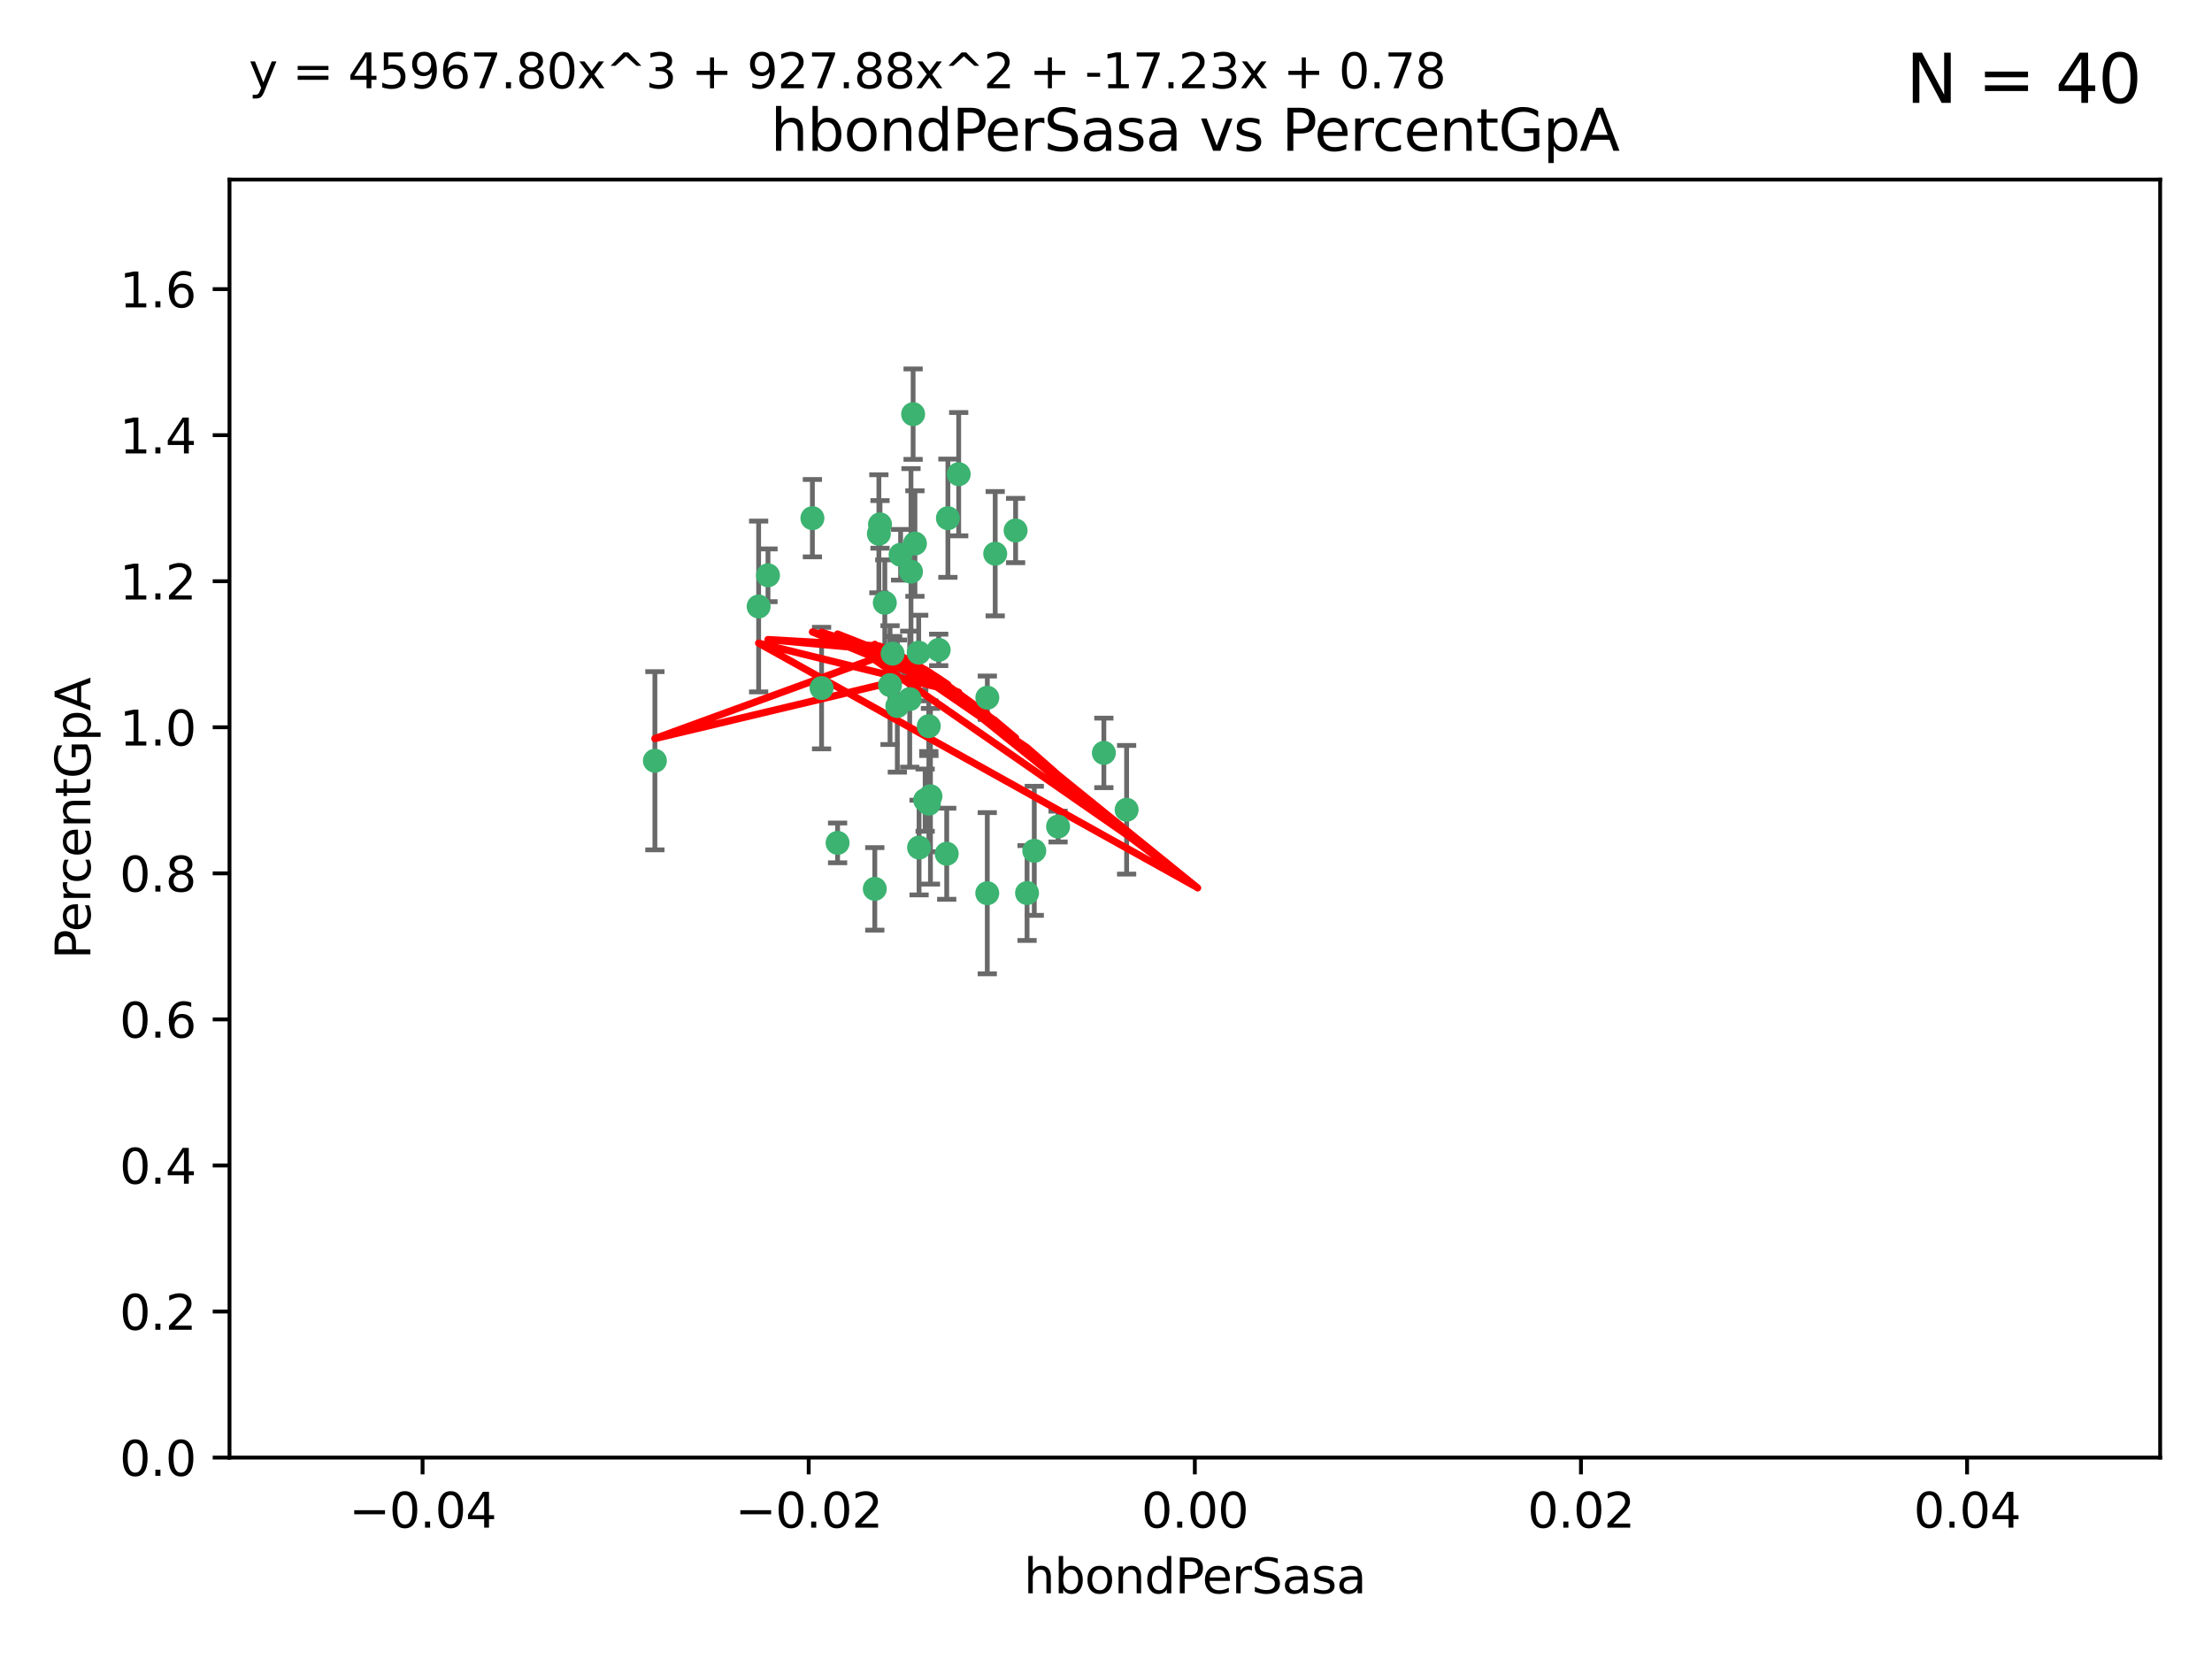 <?xml version="1.0" encoding="utf-8" standalone="no"?>
<!DOCTYPE svg PUBLIC "-//W3C//DTD SVG 1.1//EN"
  "http://www.w3.org/Graphics/SVG/1.1/DTD/svg11.dtd">
<svg xmlns:xlink="http://www.w3.org/1999/xlink" width="460.8pt" height="345.6pt" viewBox="0 0 460.8 345.6" xmlns="http://www.w3.org/2000/svg" version="1.1">
 <defs>
  <style type="text/css">*{stroke-linejoin: round; stroke-linecap: butt}</style>
 </defs>
 <g id="figure_1">
  <g id="patch_1">
   <path d="M 0 345.6 
L 460.8 345.6 
L 460.8 0 
L 0 0 
z
" style="fill: #ffffff"/>
  </g>
  <g id="axes_1">
   <g id="patch_2">
    <path d="M 47.81 303.64 
L 450 303.64 
L 450 37.411 
L 47.81 37.411 
z
" style="fill: #ffffff"/>
   </g>
   <g id="PathCollection_1">
    <defs>
     <path id="m75f22cebd7" d="M 0 1.118 
C 0.297 1.118 0.581 1 0.791 0.791 
C 1 0.581 1.118 0.297 1.118 0 
C 1.118 -0.297 1 -0.581 0.791 -0.791 
C 0.581 -1 0.297 -1.118 0 -1.118 
C -0.297 -1.118 -0.581 -1 -0.791 -0.791 
C -1 -0.581 -1.118 -0.297 -1.118 0 
C -1.118 0.297 -1 0.581 -0.791 0.791 
C -0.581 1 -0.297 1.118 0 1.118 
z
" style="stroke: #3cb371"/>
    </defs>
    <g clip-path="url(#pf6594b1c0e)">
     <use xlink:href="#m75f22cebd7" x="187.612" y="115.568" style="fill: #3cb371; stroke: #3cb371"/>
     <use xlink:href="#m75f22cebd7" x="190.597" y="113.232" style="fill: #3cb371; stroke: #3cb371"/>
     <use xlink:href="#m75f22cebd7" x="169.238" y="107.943" style="fill: #3cb371; stroke: #3cb371"/>
     <use xlink:href="#m75f22cebd7" x="199.715" y="98.781" style="fill: #3cb371; stroke: #3cb371"/>
     <use xlink:href="#m75f22cebd7" x="158.039" y="126.342" style="fill: #3cb371; stroke: #3cb371"/>
     <use xlink:href="#m75f22cebd7" x="189.776" y="119.082" style="fill: #3cb371; stroke: #3cb371"/>
     <use xlink:href="#m75f22cebd7" x="171.15" y="143.336" style="fill: #3cb371; stroke: #3cb371"/>
     <use xlink:href="#m75f22cebd7" x="193.483" y="151.274" style="fill: #3cb371; stroke: #3cb371"/>
     <use xlink:href="#m75f22cebd7" x="192.726" y="166.685" style="fill: #3cb371; stroke: #3cb371"/>
     <use xlink:href="#m75f22cebd7" x="195.547" y="135.386" style="fill: #3cb371; stroke: #3cb371"/>
     <use xlink:href="#m75f22cebd7" x="197.466" y="107.949" style="fill: #3cb371; stroke: #3cb371"/>
     <use xlink:href="#m75f22cebd7" x="193.503" y="167.417" style="fill: #3cb371; stroke: #3cb371"/>
     <use xlink:href="#m75f22cebd7" x="190.218" y="86.272" style="fill: #3cb371; stroke: #3cb371"/>
     <use xlink:href="#m75f22cebd7" x="207.319" y="115.347" style="fill: #3cb371; stroke: #3cb371"/>
     <use xlink:href="#m75f22cebd7" x="211.569" y="110.514" style="fill: #3cb371; stroke: #3cb371"/>
     <use xlink:href="#m75f22cebd7" x="191.459" y="176.562" style="fill: #3cb371; stroke: #3cb371"/>
     <use xlink:href="#m75f22cebd7" x="183.322" y="109.239" style="fill: #3cb371; stroke: #3cb371"/>
     <use xlink:href="#m75f22cebd7" x="185.948" y="136.161" style="fill: #3cb371; stroke: #3cb371"/>
     <use xlink:href="#m75f22cebd7" x="136.426" y="158.478" style="fill: #3cb371; stroke: #3cb371"/>
     <use xlink:href="#m75f22cebd7" x="193.829" y="165.873" style="fill: #3cb371; stroke: #3cb371"/>
     <use xlink:href="#m75f22cebd7" x="205.678" y="145.341" style="fill: #3cb371; stroke: #3cb371"/>
     <use xlink:href="#m75f22cebd7" x="205.667" y="186.072" style="fill: #3cb371; stroke: #3cb371"/>
     <use xlink:href="#m75f22cebd7" x="184.323" y="125.569" style="fill: #3cb371; stroke: #3cb371"/>
     <use xlink:href="#m75f22cebd7" x="183.087" y="111.192" style="fill: #3cb371; stroke: #3cb371"/>
     <use xlink:href="#m75f22cebd7" x="159.987" y="119.843" style="fill: #3cb371; stroke: #3cb371"/>
     <use xlink:href="#m75f22cebd7" x="185.411" y="142.72" style="fill: #3cb371; stroke: #3cb371"/>
     <use xlink:href="#m75f22cebd7" x="189.509" y="145.644" style="fill: #3cb371; stroke: #3cb371"/>
     <use xlink:href="#m75f22cebd7" x="186.931" y="147.083" style="fill: #3cb371; stroke: #3cb371"/>
     <use xlink:href="#m75f22cebd7" x="197.218" y="177.849" style="fill: #3cb371; stroke: #3cb371"/>
     <use xlink:href="#m75f22cebd7" x="191.381" y="135.958" style="fill: #3cb371; stroke: #3cb371"/>
     <use xlink:href="#m75f22cebd7" x="174.485" y="175.59" style="fill: #3cb371; stroke: #3cb371"/>
     <use xlink:href="#m75f22cebd7" x="234.696" y="168.689" style="fill: #3cb371; stroke: #3cb371"/>
     <use xlink:href="#m75f22cebd7" x="220.417" y="172.188" style="fill: #3cb371; stroke: #3cb371"/>
     <use xlink:href="#m75f22cebd7" x="213.955" y="186.034" style="fill: #3cb371; stroke: #3cb371"/>
     <use xlink:href="#m75f22cebd7" x="182.236" y="185.169" style="fill: #3cb371; stroke: #3cb371"/>
     <use xlink:href="#m75f22cebd7" x="215.459" y="177.24" style="fill: #3cb371; stroke: #3cb371"/>
     <use xlink:href="#m75f22cebd7" x="229.956" y="156.841" style="fill: #3cb371; stroke: #3cb371"/>
    </g>
   </g>
   <g id="matplotlib.axis_1">
    <g id="xtick_1">
     <g id="line2d_1">
      <defs>
       <path id="m9cdd0fa154" d="M 0 0 
L 0 3.5 
" style="stroke: #000000; stroke-width: 0.8"/>
      </defs>
      <g>
       <use xlink:href="#m9cdd0fa154" x="88.029" y="303.64" style="stroke: #000000; stroke-width: 0.8"/>
      </g>
     </g>
     <g id="text_1">
      <!-- −0.04 -->
      <g transform="translate(72.706 318.238)scale(0.1 -0.1)">
       <defs>
        <path id="DejaVuSans-2212" d="M 678 2272 
L 4684 2272 
L 4684 1741 
L 678 1741 
L 678 2272 
z
" transform="scale(0.016)"/>
        <path id="DejaVuSans-30" d="M 2034 4250 
Q 1547 4250 1301 3770 
Q 1056 3291 1056 2328 
Q 1056 1369 1301 889 
Q 1547 409 2034 409 
Q 2525 409 2770 889 
Q 3016 1369 3016 2328 
Q 3016 3291 2770 3770 
Q 2525 4250 2034 4250 
z
M 2034 4750 
Q 2819 4750 3233 4129 
Q 3647 3509 3647 2328 
Q 3647 1150 3233 529 
Q 2819 -91 2034 -91 
Q 1250 -91 836 529 
Q 422 1150 422 2328 
Q 422 3509 836 4129 
Q 1250 4750 2034 4750 
z
" transform="scale(0.016)"/>
        <path id="DejaVuSans-2e" d="M 684 794 
L 1344 794 
L 1344 0 
L 684 0 
L 684 794 
z
" transform="scale(0.016)"/>
        <path id="DejaVuSans-34" d="M 2419 4116 
L 825 1625 
L 2419 1625 
L 2419 4116 
z
M 2253 4666 
L 3047 4666 
L 3047 1625 
L 3713 1625 
L 3713 1100 
L 3047 1100 
L 3047 0 
L 2419 0 
L 2419 1100 
L 313 1100 
L 313 1709 
L 2253 4666 
z
" transform="scale(0.016)"/>
       </defs>
       <use xlink:href="#DejaVuSans-2212"/>
       <use xlink:href="#DejaVuSans-30" x="83.789"/>
       <use xlink:href="#DejaVuSans-2e" x="147.412"/>
       <use xlink:href="#DejaVuSans-30" x="179.199"/>
       <use xlink:href="#DejaVuSans-34" x="242.822"/>
      </g>
     </g>
    </g>
    <g id="xtick_2">
     <g id="line2d_2">
      <g>
       <use xlink:href="#m9cdd0fa154" x="168.467" y="303.64" style="stroke: #000000; stroke-width: 0.8"/>
      </g>
     </g>
     <g id="text_2">
      <!-- −0.02 -->
      <g transform="translate(153.144 318.238)scale(0.1 -0.1)">
       <defs>
        <path id="DejaVuSans-32" d="M 1228 531 
L 3431 531 
L 3431 0 
L 469 0 
L 469 531 
Q 828 903 1448 1529 
Q 2069 2156 2228 2338 
Q 2531 2678 2651 2914 
Q 2772 3150 2772 3378 
Q 2772 3750 2511 3984 
Q 2250 4219 1831 4219 
Q 1534 4219 1204 4116 
Q 875 4013 500 3803 
L 500 4441 
Q 881 4594 1212 4672 
Q 1544 4750 1819 4750 
Q 2544 4750 2975 4387 
Q 3406 4025 3406 3419 
Q 3406 3131 3298 2873 
Q 3191 2616 2906 2266 
Q 2828 2175 2409 1742 
Q 1991 1309 1228 531 
z
" transform="scale(0.016)"/>
       </defs>
       <use xlink:href="#DejaVuSans-2212"/>
       <use xlink:href="#DejaVuSans-30" x="83.789"/>
       <use xlink:href="#DejaVuSans-2e" x="147.412"/>
       <use xlink:href="#DejaVuSans-30" x="179.199"/>
       <use xlink:href="#DejaVuSans-32" x="242.822"/>
      </g>
     </g>
    </g>
    <g id="xtick_3">
     <g id="line2d_3">
      <g>
       <use xlink:href="#m9cdd0fa154" x="248.905" y="303.64" style="stroke: #000000; stroke-width: 0.8"/>
      </g>
     </g>
     <g id="text_3">
      <!-- 0.00 -->
      <g transform="translate(237.772 318.238)scale(0.1 -0.1)">
       <use xlink:href="#DejaVuSans-30"/>
       <use xlink:href="#DejaVuSans-2e" x="63.623"/>
       <use xlink:href="#DejaVuSans-30" x="95.41"/>
       <use xlink:href="#DejaVuSans-30" x="159.033"/>
      </g>
     </g>
    </g>
    <g id="xtick_4">
     <g id="line2d_4">
      <g>
       <use xlink:href="#m9cdd0fa154" x="329.343" y="303.64" style="stroke: #000000; stroke-width: 0.8"/>
      </g>
     </g>
     <g id="text_4">
      <!-- 0.02 -->
      <g transform="translate(318.21 318.238)scale(0.1 -0.1)">
       <use xlink:href="#DejaVuSans-30"/>
       <use xlink:href="#DejaVuSans-2e" x="63.623"/>
       <use xlink:href="#DejaVuSans-30" x="95.41"/>
       <use xlink:href="#DejaVuSans-32" x="159.033"/>
      </g>
     </g>
    </g>
    <g id="xtick_5">
     <g id="line2d_5">
      <g>
       <use xlink:href="#m9cdd0fa154" x="409.781" y="303.64" style="stroke: #000000; stroke-width: 0.8"/>
      </g>
     </g>
     <g id="text_5">
      <!-- 0.04 -->
      <g transform="translate(398.648 318.238)scale(0.1 -0.1)">
       <use xlink:href="#DejaVuSans-30"/>
       <use xlink:href="#DejaVuSans-2e" x="63.623"/>
       <use xlink:href="#DejaVuSans-30" x="95.41"/>
       <use xlink:href="#DejaVuSans-34" x="159.033"/>
      </g>
     </g>
    </g>
    <g id="text_6">
     <!-- hbondPerSasa -->
     <g transform="translate(213.287 331.917)scale(0.1 -0.1)">
      <defs>
       <path id="DejaVuSans-68" d="M 3513 2113 
L 3513 0 
L 2938 0 
L 2938 2094 
Q 2938 2591 2744 2837 
Q 2550 3084 2163 3084 
Q 1697 3084 1428 2787 
Q 1159 2491 1159 1978 
L 1159 0 
L 581 0 
L 581 4863 
L 1159 4863 
L 1159 2956 
Q 1366 3272 1645 3428 
Q 1925 3584 2291 3584 
Q 2894 3584 3203 3211 
Q 3513 2838 3513 2113 
z
" transform="scale(0.016)"/>
       <path id="DejaVuSans-62" d="M 3116 1747 
Q 3116 2381 2855 2742 
Q 2594 3103 2138 3103 
Q 1681 3103 1420 2742 
Q 1159 2381 1159 1747 
Q 1159 1113 1420 752 
Q 1681 391 2138 391 
Q 2594 391 2855 752 
Q 3116 1113 3116 1747 
z
M 1159 2969 
Q 1341 3281 1617 3432 
Q 1894 3584 2278 3584 
Q 2916 3584 3314 3078 
Q 3713 2572 3713 1747 
Q 3713 922 3314 415 
Q 2916 -91 2278 -91 
Q 1894 -91 1617 61 
Q 1341 213 1159 525 
L 1159 0 
L 581 0 
L 581 4863 
L 1159 4863 
L 1159 2969 
z
" transform="scale(0.016)"/>
       <path id="DejaVuSans-6f" d="M 1959 3097 
Q 1497 3097 1228 2736 
Q 959 2375 959 1747 
Q 959 1119 1226 758 
Q 1494 397 1959 397 
Q 2419 397 2687 759 
Q 2956 1122 2956 1747 
Q 2956 2369 2687 2733 
Q 2419 3097 1959 3097 
z
M 1959 3584 
Q 2709 3584 3137 3096 
Q 3566 2609 3566 1747 
Q 3566 888 3137 398 
Q 2709 -91 1959 -91 
Q 1206 -91 779 398 
Q 353 888 353 1747 
Q 353 2609 779 3096 
Q 1206 3584 1959 3584 
z
" transform="scale(0.016)"/>
       <path id="DejaVuSans-6e" d="M 3513 2113 
L 3513 0 
L 2938 0 
L 2938 2094 
Q 2938 2591 2744 2837 
Q 2550 3084 2163 3084 
Q 1697 3084 1428 2787 
Q 1159 2491 1159 1978 
L 1159 0 
L 581 0 
L 581 3500 
L 1159 3500 
L 1159 2956 
Q 1366 3272 1645 3428 
Q 1925 3584 2291 3584 
Q 2894 3584 3203 3211 
Q 3513 2838 3513 2113 
z
" transform="scale(0.016)"/>
       <path id="DejaVuSans-64" d="M 2906 2969 
L 2906 4863 
L 3481 4863 
L 3481 0 
L 2906 0 
L 2906 525 
Q 2725 213 2448 61 
Q 2172 -91 1784 -91 
Q 1150 -91 751 415 
Q 353 922 353 1747 
Q 353 2572 751 3078 
Q 1150 3584 1784 3584 
Q 2172 3584 2448 3432 
Q 2725 3281 2906 2969 
z
M 947 1747 
Q 947 1113 1208 752 
Q 1469 391 1925 391 
Q 2381 391 2643 752 
Q 2906 1113 2906 1747 
Q 2906 2381 2643 2742 
Q 2381 3103 1925 3103 
Q 1469 3103 1208 2742 
Q 947 2381 947 1747 
z
" transform="scale(0.016)"/>
       <path id="DejaVuSans-50" d="M 1259 4147 
L 1259 2394 
L 2053 2394 
Q 2494 2394 2734 2622 
Q 2975 2850 2975 3272 
Q 2975 3691 2734 3919 
Q 2494 4147 2053 4147 
L 1259 4147 
z
M 628 4666 
L 2053 4666 
Q 2838 4666 3239 4311 
Q 3641 3956 3641 3272 
Q 3641 2581 3239 2228 
Q 2838 1875 2053 1875 
L 1259 1875 
L 1259 0 
L 628 0 
L 628 4666 
z
" transform="scale(0.016)"/>
       <path id="DejaVuSans-65" d="M 3597 1894 
L 3597 1613 
L 953 1613 
Q 991 1019 1311 708 
Q 1631 397 2203 397 
Q 2534 397 2845 478 
Q 3156 559 3463 722 
L 3463 178 
Q 3153 47 2828 -22 
Q 2503 -91 2169 -91 
Q 1331 -91 842 396 
Q 353 884 353 1716 
Q 353 2575 817 3079 
Q 1281 3584 2069 3584 
Q 2775 3584 3186 3129 
Q 3597 2675 3597 1894 
z
M 3022 2063 
Q 3016 2534 2758 2815 
Q 2500 3097 2075 3097 
Q 1594 3097 1305 2825 
Q 1016 2553 972 2059 
L 3022 2063 
z
" transform="scale(0.016)"/>
       <path id="DejaVuSans-72" d="M 2631 2963 
Q 2534 3019 2420 3045 
Q 2306 3072 2169 3072 
Q 1681 3072 1420 2755 
Q 1159 2438 1159 1844 
L 1159 0 
L 581 0 
L 581 3500 
L 1159 3500 
L 1159 2956 
Q 1341 3275 1631 3429 
Q 1922 3584 2338 3584 
Q 2397 3584 2469 3576 
Q 2541 3569 2628 3553 
L 2631 2963 
z
" transform="scale(0.016)"/>
       <path id="DejaVuSans-53" d="M 3425 4513 
L 3425 3897 
Q 3066 4069 2747 4153 
Q 2428 4238 2131 4238 
Q 1616 4238 1336 4038 
Q 1056 3838 1056 3469 
Q 1056 3159 1242 3001 
Q 1428 2844 1947 2747 
L 2328 2669 
Q 3034 2534 3370 2195 
Q 3706 1856 3706 1288 
Q 3706 609 3251 259 
Q 2797 -91 1919 -91 
Q 1588 -91 1214 -16 
Q 841 59 441 206 
L 441 856 
Q 825 641 1194 531 
Q 1563 422 1919 422 
Q 2459 422 2753 634 
Q 3047 847 3047 1241 
Q 3047 1584 2836 1778 
Q 2625 1972 2144 2069 
L 1759 2144 
Q 1053 2284 737 2584 
Q 422 2884 422 3419 
Q 422 4038 858 4394 
Q 1294 4750 2059 4750 
Q 2388 4750 2728 4690 
Q 3069 4631 3425 4513 
z
" transform="scale(0.016)"/>
       <path id="DejaVuSans-61" d="M 2194 1759 
Q 1497 1759 1228 1600 
Q 959 1441 959 1056 
Q 959 750 1161 570 
Q 1363 391 1709 391 
Q 2188 391 2477 730 
Q 2766 1069 2766 1631 
L 2766 1759 
L 2194 1759 
z
M 3341 1997 
L 3341 0 
L 2766 0 
L 2766 531 
Q 2569 213 2275 61 
Q 1981 -91 1556 -91 
Q 1019 -91 701 211 
Q 384 513 384 1019 
Q 384 1609 779 1909 
Q 1175 2209 1959 2209 
L 2766 2209 
L 2766 2266 
Q 2766 2663 2505 2880 
Q 2244 3097 1772 3097 
Q 1472 3097 1187 3025 
Q 903 2953 641 2809 
L 641 3341 
Q 956 3463 1253 3523 
Q 1550 3584 1831 3584 
Q 2591 3584 2966 3190 
Q 3341 2797 3341 1997 
z
" transform="scale(0.016)"/>
       <path id="DejaVuSans-73" d="M 2834 3397 
L 2834 2853 
Q 2591 2978 2328 3040 
Q 2066 3103 1784 3103 
Q 1356 3103 1142 2972 
Q 928 2841 928 2578 
Q 928 2378 1081 2264 
Q 1234 2150 1697 2047 
L 1894 2003 
Q 2506 1872 2764 1633 
Q 3022 1394 3022 966 
Q 3022 478 2636 193 
Q 2250 -91 1575 -91 
Q 1294 -91 989 -36 
Q 684 19 347 128 
L 347 722 
Q 666 556 975 473 
Q 1284 391 1588 391 
Q 1994 391 2212 530 
Q 2431 669 2431 922 
Q 2431 1156 2273 1281 
Q 2116 1406 1581 1522 
L 1381 1569 
Q 847 1681 609 1914 
Q 372 2147 372 2553 
Q 372 3047 722 3315 
Q 1072 3584 1716 3584 
Q 2034 3584 2315 3537 
Q 2597 3491 2834 3397 
z
" transform="scale(0.016)"/>
      </defs>
      <use xlink:href="#DejaVuSans-68"/>
      <use xlink:href="#DejaVuSans-62" x="63.379"/>
      <use xlink:href="#DejaVuSans-6f" x="126.855"/>
      <use xlink:href="#DejaVuSans-6e" x="188.037"/>
      <use xlink:href="#DejaVuSans-64" x="251.416"/>
      <use xlink:href="#DejaVuSans-50" x="314.893"/>
      <use xlink:href="#DejaVuSans-65" x="371.57"/>
      <use xlink:href="#DejaVuSans-72" x="433.094"/>
      <use xlink:href="#DejaVuSans-53" x="474.207"/>
      <use xlink:href="#DejaVuSans-61" x="537.684"/>
      <use xlink:href="#DejaVuSans-73" x="598.963"/>
      <use xlink:href="#DejaVuSans-61" x="651.062"/>
     </g>
    </g>
   </g>
   <g id="matplotlib.axis_2">
    <g id="ytick_1">
     <g id="line2d_6">
      <defs>
       <path id="mb3a39dfe7c" d="M 0 0 
L -3.5 0 
" style="stroke: #000000; stroke-width: 0.8"/>
      </defs>
      <g>
       <use xlink:href="#mb3a39dfe7c" x="47.81" y="303.64" style="stroke: #000000; stroke-width: 0.8"/>
      </g>
     </g>
     <g id="text_7">
      <!-- 0.0 -->
      <g transform="translate(24.907 307.439)scale(0.1 -0.1)">
       <use xlink:href="#DejaVuSans-30"/>
       <use xlink:href="#DejaVuSans-2e" x="63.623"/>
       <use xlink:href="#DejaVuSans-30" x="95.41"/>
      </g>
     </g>
    </g>
    <g id="ytick_2">
     <g id="line2d_7">
      <g>
       <use xlink:href="#mb3a39dfe7c" x="47.81" y="273.214" style="stroke: #000000; stroke-width: 0.8"/>
      </g>
     </g>
     <g id="text_8">
      <!-- 0.2 -->
      <g transform="translate(24.907 277.013)scale(0.1 -0.1)">
       <use xlink:href="#DejaVuSans-30"/>
       <use xlink:href="#DejaVuSans-2e" x="63.623"/>
       <use xlink:href="#DejaVuSans-32" x="95.41"/>
      </g>
     </g>
    </g>
    <g id="ytick_3">
     <g id="line2d_8">
      <g>
       <use xlink:href="#mb3a39dfe7c" x="47.81" y="242.788" style="stroke: #000000; stroke-width: 0.8"/>
      </g>
     </g>
     <g id="text_9">
      <!-- 0.4 -->
      <g transform="translate(24.907 246.587)scale(0.1 -0.1)">
       <use xlink:href="#DejaVuSans-30"/>
       <use xlink:href="#DejaVuSans-2e" x="63.623"/>
       <use xlink:href="#DejaVuSans-34" x="95.41"/>
      </g>
     </g>
    </g>
    <g id="ytick_4">
     <g id="line2d_9">
      <g>
       <use xlink:href="#mb3a39dfe7c" x="47.81" y="212.362" style="stroke: #000000; stroke-width: 0.8"/>
      </g>
     </g>
     <g id="text_10">
      <!-- 0.6 -->
      <g transform="translate(24.907 216.161)scale(0.1 -0.1)">
       <defs>
        <path id="DejaVuSans-36" d="M 2113 2584 
Q 1688 2584 1439 2293 
Q 1191 2003 1191 1497 
Q 1191 994 1439 701 
Q 1688 409 2113 409 
Q 2538 409 2786 701 
Q 3034 994 3034 1497 
Q 3034 2003 2786 2293 
Q 2538 2584 2113 2584 
z
M 3366 4563 
L 3366 3988 
Q 3128 4100 2886 4159 
Q 2644 4219 2406 4219 
Q 1781 4219 1451 3797 
Q 1122 3375 1075 2522 
Q 1259 2794 1537 2939 
Q 1816 3084 2150 3084 
Q 2853 3084 3261 2657 
Q 3669 2231 3669 1497 
Q 3669 778 3244 343 
Q 2819 -91 2113 -91 
Q 1303 -91 875 529 
Q 447 1150 447 2328 
Q 447 3434 972 4092 
Q 1497 4750 2381 4750 
Q 2619 4750 2861 4703 
Q 3103 4656 3366 4563 
z
" transform="scale(0.016)"/>
       </defs>
       <use xlink:href="#DejaVuSans-30"/>
       <use xlink:href="#DejaVuSans-2e" x="63.623"/>
       <use xlink:href="#DejaVuSans-36" x="95.41"/>
      </g>
     </g>
    </g>
    <g id="ytick_5">
     <g id="line2d_10">
      <g>
       <use xlink:href="#mb3a39dfe7c" x="47.81" y="181.935" style="stroke: #000000; stroke-width: 0.8"/>
      </g>
     </g>
     <g id="text_11">
      <!-- 0.8 -->
      <g transform="translate(24.907 185.735)scale(0.1 -0.1)">
       <defs>
        <path id="DejaVuSans-38" d="M 2034 2216 
Q 1584 2216 1326 1975 
Q 1069 1734 1069 1313 
Q 1069 891 1326 650 
Q 1584 409 2034 409 
Q 2484 409 2743 651 
Q 3003 894 3003 1313 
Q 3003 1734 2745 1975 
Q 2488 2216 2034 2216 
z
M 1403 2484 
Q 997 2584 770 2862 
Q 544 3141 544 3541 
Q 544 4100 942 4425 
Q 1341 4750 2034 4750 
Q 2731 4750 3128 4425 
Q 3525 4100 3525 3541 
Q 3525 3141 3298 2862 
Q 3072 2584 2669 2484 
Q 3125 2378 3379 2068 
Q 3634 1759 3634 1313 
Q 3634 634 3220 271 
Q 2806 -91 2034 -91 
Q 1263 -91 848 271 
Q 434 634 434 1313 
Q 434 1759 690 2068 
Q 947 2378 1403 2484 
z
M 1172 3481 
Q 1172 3119 1398 2916 
Q 1625 2713 2034 2713 
Q 2441 2713 2670 2916 
Q 2900 3119 2900 3481 
Q 2900 3844 2670 4047 
Q 2441 4250 2034 4250 
Q 1625 4250 1398 4047 
Q 1172 3844 1172 3481 
z
" transform="scale(0.016)"/>
       </defs>
       <use xlink:href="#DejaVuSans-30"/>
       <use xlink:href="#DejaVuSans-2e" x="63.623"/>
       <use xlink:href="#DejaVuSans-38" x="95.41"/>
      </g>
     </g>
    </g>
    <g id="ytick_6">
     <g id="line2d_11">
      <g>
       <use xlink:href="#mb3a39dfe7c" x="47.81" y="151.509" style="stroke: #000000; stroke-width: 0.8"/>
      </g>
     </g>
     <g id="text_12">
      <!-- 1.0 -->
      <g transform="translate(24.907 155.308)scale(0.1 -0.1)">
       <defs>
        <path id="DejaVuSans-31" d="M 794 531 
L 1825 531 
L 1825 4091 
L 703 3866 
L 703 4441 
L 1819 4666 
L 2450 4666 
L 2450 531 
L 3481 531 
L 3481 0 
L 794 0 
L 794 531 
z
" transform="scale(0.016)"/>
       </defs>
       <use xlink:href="#DejaVuSans-31"/>
       <use xlink:href="#DejaVuSans-2e" x="63.623"/>
       <use xlink:href="#DejaVuSans-30" x="95.41"/>
      </g>
     </g>
    </g>
    <g id="ytick_7">
     <g id="line2d_12">
      <g>
       <use xlink:href="#mb3a39dfe7c" x="47.81" y="121.083" style="stroke: #000000; stroke-width: 0.8"/>
      </g>
     </g>
     <g id="text_13">
      <!-- 1.2 -->
      <g transform="translate(24.907 124.882)scale(0.1 -0.1)">
       <use xlink:href="#DejaVuSans-31"/>
       <use xlink:href="#DejaVuSans-2e" x="63.623"/>
       <use xlink:href="#DejaVuSans-32" x="95.41"/>
      </g>
     </g>
    </g>
    <g id="ytick_8">
     <g id="line2d_13">
      <g>
       <use xlink:href="#mb3a39dfe7c" x="47.81" y="90.657" style="stroke: #000000; stroke-width: 0.8"/>
      </g>
     </g>
     <g id="text_14">
      <!-- 1.4 -->
      <g transform="translate(24.907 94.456)scale(0.1 -0.1)">
       <use xlink:href="#DejaVuSans-31"/>
       <use xlink:href="#DejaVuSans-2e" x="63.623"/>
       <use xlink:href="#DejaVuSans-34" x="95.41"/>
      </g>
     </g>
    </g>
    <g id="ytick_9">
     <g id="line2d_14">
      <g>
       <use xlink:href="#mb3a39dfe7c" x="47.81" y="60.231" style="stroke: #000000; stroke-width: 0.8"/>
      </g>
     </g>
     <g id="text_15">
      <!-- 1.6 -->
      <g transform="translate(24.907 64.03)scale(0.1 -0.1)">
       <use xlink:href="#DejaVuSans-31"/>
       <use xlink:href="#DejaVuSans-2e" x="63.623"/>
       <use xlink:href="#DejaVuSans-36" x="95.41"/>
      </g>
     </g>
    </g>
    <g id="text_16">
     <!-- PercentGpA -->
     <g transform="translate(18.827 199.802)rotate(-90)scale(0.1 -0.1)">
      <defs>
       <path id="DejaVuSans-63" d="M 3122 3366 
L 3122 2828 
Q 2878 2963 2633 3030 
Q 2388 3097 2138 3097 
Q 1578 3097 1268 2742 
Q 959 2388 959 1747 
Q 959 1106 1268 751 
Q 1578 397 2138 397 
Q 2388 397 2633 464 
Q 2878 531 3122 666 
L 3122 134 
Q 2881 22 2623 -34 
Q 2366 -91 2075 -91 
Q 1284 -91 818 406 
Q 353 903 353 1747 
Q 353 2603 823 3093 
Q 1294 3584 2113 3584 
Q 2378 3584 2631 3529 
Q 2884 3475 3122 3366 
z
" transform="scale(0.016)"/>
       <path id="DejaVuSans-74" d="M 1172 4494 
L 1172 3500 
L 2356 3500 
L 2356 3053 
L 1172 3053 
L 1172 1153 
Q 1172 725 1289 603 
Q 1406 481 1766 481 
L 2356 481 
L 2356 0 
L 1766 0 
Q 1100 0 847 248 
Q 594 497 594 1153 
L 594 3053 
L 172 3053 
L 172 3500 
L 594 3500 
L 594 4494 
L 1172 4494 
z
" transform="scale(0.016)"/>
       <path id="DejaVuSans-47" d="M 3809 666 
L 3809 1919 
L 2778 1919 
L 2778 2438 
L 4434 2438 
L 4434 434 
Q 4069 175 3628 42 
Q 3188 -91 2688 -91 
Q 1594 -91 976 548 
Q 359 1188 359 2328 
Q 359 3472 976 4111 
Q 1594 4750 2688 4750 
Q 3144 4750 3555 4637 
Q 3966 4525 4313 4306 
L 4313 3634 
Q 3963 3931 3569 4081 
Q 3175 4231 2741 4231 
Q 1884 4231 1454 3753 
Q 1025 3275 1025 2328 
Q 1025 1384 1454 906 
Q 1884 428 2741 428 
Q 3075 428 3337 486 
Q 3600 544 3809 666 
z
" transform="scale(0.016)"/>
       <path id="DejaVuSans-70" d="M 1159 525 
L 1159 -1331 
L 581 -1331 
L 581 3500 
L 1159 3500 
L 1159 2969 
Q 1341 3281 1617 3432 
Q 1894 3584 2278 3584 
Q 2916 3584 3314 3078 
Q 3713 2572 3713 1747 
Q 3713 922 3314 415 
Q 2916 -91 2278 -91 
Q 1894 -91 1617 61 
Q 1341 213 1159 525 
z
M 3116 1747 
Q 3116 2381 2855 2742 
Q 2594 3103 2138 3103 
Q 1681 3103 1420 2742 
Q 1159 2381 1159 1747 
Q 1159 1113 1420 752 
Q 1681 391 2138 391 
Q 2594 391 2855 752 
Q 3116 1113 3116 1747 
z
" transform="scale(0.016)"/>
       <path id="DejaVuSans-41" d="M 2188 4044 
L 1331 1722 
L 3047 1722 
L 2188 4044 
z
M 1831 4666 
L 2547 4666 
L 4325 0 
L 3669 0 
L 3244 1197 
L 1141 1197 
L 716 0 
L 50 0 
L 1831 4666 
z
" transform="scale(0.016)"/>
      </defs>
      <use xlink:href="#DejaVuSans-50"/>
      <use xlink:href="#DejaVuSans-65" x="56.678"/>
      <use xlink:href="#DejaVuSans-72" x="118.201"/>
      <use xlink:href="#DejaVuSans-63" x="157.064"/>
      <use xlink:href="#DejaVuSans-65" x="212.045"/>
      <use xlink:href="#DejaVuSans-6e" x="273.568"/>
      <use xlink:href="#DejaVuSans-74" x="336.947"/>
      <use xlink:href="#DejaVuSans-47" x="376.156"/>
      <use xlink:href="#DejaVuSans-70" x="453.646"/>
      <use xlink:href="#DejaVuSans-41" x="517.123"/>
     </g>
    </g>
   </g>
   <g id="LineCollection_1">
    <path d="M 187.612 120.843 
L 187.612 110.292 
" clip-path="url(#pf6594b1c0e)" style="fill: none; stroke: #696969"/>
    <path d="M 190.597 124.224 
L 190.597 102.241 
" clip-path="url(#pf6594b1c0e)" style="fill: none; stroke: #696969"/>
    <path d="M 169.238 116.002 
L 169.238 99.884 
" clip-path="url(#pf6594b1c0e)" style="fill: none; stroke: #696969"/>
    <path d="M 199.715 111.622 
L 199.715 85.94 
" clip-path="url(#pf6594b1c0e)" style="fill: none; stroke: #696969"/>
    <path d="M 158.039 144.131 
L 158.039 108.553 
" clip-path="url(#pf6594b1c0e)" style="fill: none; stroke: #696969"/>
    <path d="M 189.776 140.54 
L 189.776 97.624 
" clip-path="url(#pf6594b1c0e)" style="fill: none; stroke: #696969"/>
    <path d="M 171.15 155.999 
L 171.15 130.673 
" clip-path="url(#pf6594b1c0e)" style="fill: none; stroke: #696969"/>
    <path d="M 193.483 156.555 
L 193.483 145.993 
" clip-path="url(#pf6594b1c0e)" style="fill: none; stroke: #696969"/>
    <path d="M 192.726 173.167 
L 192.726 160.202 
" clip-path="url(#pf6594b1c0e)" style="fill: none; stroke: #696969"/>
    <path d="M 195.547 138.663 
L 195.547 132.109 
" clip-path="url(#pf6594b1c0e)" style="fill: none; stroke: #696969"/>
    <path d="M 197.466 120.265 
L 197.466 95.634 
" clip-path="url(#pf6594b1c0e)" style="fill: none; stroke: #696969"/>
    <path d="M 193.503 177.442 
L 193.503 157.392 
" clip-path="url(#pf6594b1c0e)" style="fill: none; stroke: #696969"/>
    <path d="M 190.218 95.691 
L 190.218 76.852 
" clip-path="url(#pf6594b1c0e)" style="fill: none; stroke: #696969"/>
    <path d="M 207.319 128.299 
L 207.319 102.395 
" clip-path="url(#pf6594b1c0e)" style="fill: none; stroke: #696969"/>
    <path d="M 211.569 117.217 
L 211.569 103.811 
" clip-path="url(#pf6594b1c0e)" style="fill: none; stroke: #696969"/>
    <path d="M 191.459 186.427 
L 191.459 166.697 
" clip-path="url(#pf6594b1c0e)" style="fill: none; stroke: #696969"/>
    <path d="M 183.322 114.195 
L 183.322 104.283 
" clip-path="url(#pf6594b1c0e)" style="fill: none; stroke: #696969"/>
    <path d="M 185.948 139.736 
L 185.948 132.587 
" clip-path="url(#pf6594b1c0e)" style="fill: none; stroke: #696969"/>
    <path d="M 136.426 177.04 
L 136.426 139.917 
" clip-path="url(#pf6594b1c0e)" style="fill: none; stroke: #696969"/>
    <path d="M 193.829 184.172 
L 193.829 147.574 
" clip-path="url(#pf6594b1c0e)" style="fill: none; stroke: #696969"/>
    <path d="M 205.678 149.851 
L 205.678 140.831 
" clip-path="url(#pf6594b1c0e)" style="fill: none; stroke: #696969"/>
    <path d="M 205.667 202.862 
L 205.667 169.282 
" clip-path="url(#pf6594b1c0e)" style="fill: none; stroke: #696969"/>
    <path d="M 184.323 134.51 
L 184.323 116.629 
" clip-path="url(#pf6594b1c0e)" style="fill: none; stroke: #696969"/>
    <path d="M 183.087 123.488 
L 183.087 98.897 
" clip-path="url(#pf6594b1c0e)" style="fill: none; stroke: #696969"/>
    <path d="M 159.987 125.336 
L 159.987 114.351 
" clip-path="url(#pf6594b1c0e)" style="fill: none; stroke: #696969"/>
    <path d="M 185.411 155.094 
L 185.411 130.347 
" clip-path="url(#pf6594b1c0e)" style="fill: none; stroke: #696969"/>
    <path d="M 189.509 159.813 
L 189.509 131.474 
" clip-path="url(#pf6594b1c0e)" style="fill: none; stroke: #696969"/>
    <path d="M 186.931 160.851 
L 186.931 133.315 
" clip-path="url(#pf6594b1c0e)" style="fill: none; stroke: #696969"/>
    <path d="M 197.218 187.334 
L 197.218 168.364 
" clip-path="url(#pf6594b1c0e)" style="fill: none; stroke: #696969"/>
    <path d="M 191.381 143.75 
L 191.381 128.166 
" clip-path="url(#pf6594b1c0e)" style="fill: none; stroke: #696969"/>
    <path d="M 174.485 179.727 
L 174.485 171.452 
" clip-path="url(#pf6594b1c0e)" style="fill: none; stroke: #696969"/>
    <path d="M 234.696 182.093 
L 234.696 155.286 
" clip-path="url(#pf6594b1c0e)" style="fill: none; stroke: #696969"/>
    <path d="M 220.417 175.398 
L 220.417 168.977 
" clip-path="url(#pf6594b1c0e)" style="fill: none; stroke: #696969"/>
    <path d="M 213.955 195.91 
L 213.955 176.158 
" clip-path="url(#pf6594b1c0e)" style="fill: none; stroke: #696969"/>
    <path d="M 182.236 193.766 
L 182.236 176.573 
" clip-path="url(#pf6594b1c0e)" style="fill: none; stroke: #696969"/>
    <path d="M 215.459 190.686 
L 215.459 163.794 
" clip-path="url(#pf6594b1c0e)" style="fill: none; stroke: #696969"/>
    <path d="M 229.956 164.083 
L 229.956 149.6 
" clip-path="url(#pf6594b1c0e)" style="fill: none; stroke: #696969"/>
   </g>
   <g id="line2d_15">
    <defs>
     <path id="me05f5d34d0" d="M 2 0 
L -2 -0 
" style="stroke: #696969"/>
    </defs>
    <g clip-path="url(#pf6594b1c0e)">
     <use xlink:href="#me05f5d34d0" x="187.612" y="120.843" style="fill: #696969; stroke: #696969"/>
     <use xlink:href="#me05f5d34d0" x="190.597" y="124.224" style="fill: #696969; stroke: #696969"/>
     <use xlink:href="#me05f5d34d0" x="169.238" y="116.002" style="fill: #696969; stroke: #696969"/>
     <use xlink:href="#me05f5d34d0" x="199.715" y="111.622" style="fill: #696969; stroke: #696969"/>
     <use xlink:href="#me05f5d34d0" x="158.039" y="144.131" style="fill: #696969; stroke: #696969"/>
     <use xlink:href="#me05f5d34d0" x="189.776" y="140.54" style="fill: #696969; stroke: #696969"/>
     <use xlink:href="#me05f5d34d0" x="171.15" y="155.999" style="fill: #696969; stroke: #696969"/>
     <use xlink:href="#me05f5d34d0" x="193.483" y="156.555" style="fill: #696969; stroke: #696969"/>
     <use xlink:href="#me05f5d34d0" x="192.726" y="173.167" style="fill: #696969; stroke: #696969"/>
     <use xlink:href="#me05f5d34d0" x="195.547" y="138.663" style="fill: #696969; stroke: #696969"/>
     <use xlink:href="#me05f5d34d0" x="197.466" y="120.265" style="fill: #696969; stroke: #696969"/>
     <use xlink:href="#me05f5d34d0" x="193.503" y="177.442" style="fill: #696969; stroke: #696969"/>
     <use xlink:href="#me05f5d34d0" x="190.218" y="95.691" style="fill: #696969; stroke: #696969"/>
     <use xlink:href="#me05f5d34d0" x="207.319" y="128.299" style="fill: #696969; stroke: #696969"/>
     <use xlink:href="#me05f5d34d0" x="211.569" y="117.217" style="fill: #696969; stroke: #696969"/>
     <use xlink:href="#me05f5d34d0" x="191.459" y="186.427" style="fill: #696969; stroke: #696969"/>
     <use xlink:href="#me05f5d34d0" x="183.322" y="114.195" style="fill: #696969; stroke: #696969"/>
     <use xlink:href="#me05f5d34d0" x="185.948" y="139.736" style="fill: #696969; stroke: #696969"/>
     <use xlink:href="#me05f5d34d0" x="136.426" y="177.04" style="fill: #696969; stroke: #696969"/>
     <use xlink:href="#me05f5d34d0" x="193.829" y="184.172" style="fill: #696969; stroke: #696969"/>
     <use xlink:href="#me05f5d34d0" x="205.678" y="149.851" style="fill: #696969; stroke: #696969"/>
     <use xlink:href="#me05f5d34d0" x="205.667" y="202.862" style="fill: #696969; stroke: #696969"/>
     <use xlink:href="#me05f5d34d0" x="184.323" y="134.51" style="fill: #696969; stroke: #696969"/>
     <use xlink:href="#me05f5d34d0" x="183.087" y="123.488" style="fill: #696969; stroke: #696969"/>
     <use xlink:href="#me05f5d34d0" x="159.987" y="125.336" style="fill: #696969; stroke: #696969"/>
     <use xlink:href="#me05f5d34d0" x="185.411" y="155.094" style="fill: #696969; stroke: #696969"/>
     <use xlink:href="#me05f5d34d0" x="189.509" y="159.813" style="fill: #696969; stroke: #696969"/>
     <use xlink:href="#me05f5d34d0" x="186.931" y="160.851" style="fill: #696969; stroke: #696969"/>
     <use xlink:href="#me05f5d34d0" x="197.218" y="187.334" style="fill: #696969; stroke: #696969"/>
     <use xlink:href="#me05f5d34d0" x="191.381" y="143.75" style="fill: #696969; stroke: #696969"/>
     <use xlink:href="#me05f5d34d0" x="174.485" y="179.727" style="fill: #696969; stroke: #696969"/>
     <use xlink:href="#me05f5d34d0" x="234.696" y="182.093" style="fill: #696969; stroke: #696969"/>
     <use xlink:href="#me05f5d34d0" x="220.417" y="175.398" style="fill: #696969; stroke: #696969"/>
     <use xlink:href="#me05f5d34d0" x="213.955" y="195.91" style="fill: #696969; stroke: #696969"/>
     <use xlink:href="#me05f5d34d0" x="182.236" y="193.766" style="fill: #696969; stroke: #696969"/>
     <use xlink:href="#me05f5d34d0" x="215.459" y="190.686" style="fill: #696969; stroke: #696969"/>
     <use xlink:href="#me05f5d34d0" x="229.956" y="164.083" style="fill: #696969; stroke: #696969"/>
    </g>
   </g>
   <g id="line2d_16">
    <g clip-path="url(#pf6594b1c0e)">
     <use xlink:href="#me05f5d34d0" x="187.612" y="110.292" style="fill: #696969; stroke: #696969"/>
     <use xlink:href="#me05f5d34d0" x="190.597" y="102.241" style="fill: #696969; stroke: #696969"/>
     <use xlink:href="#me05f5d34d0" x="169.238" y="99.884" style="fill: #696969; stroke: #696969"/>
     <use xlink:href="#me05f5d34d0" x="199.715" y="85.94" style="fill: #696969; stroke: #696969"/>
     <use xlink:href="#me05f5d34d0" x="158.039" y="108.553" style="fill: #696969; stroke: #696969"/>
     <use xlink:href="#me05f5d34d0" x="189.776" y="97.624" style="fill: #696969; stroke: #696969"/>
     <use xlink:href="#me05f5d34d0" x="171.15" y="130.673" style="fill: #696969; stroke: #696969"/>
     <use xlink:href="#me05f5d34d0" x="193.483" y="145.993" style="fill: #696969; stroke: #696969"/>
     <use xlink:href="#me05f5d34d0" x="192.726" y="160.202" style="fill: #696969; stroke: #696969"/>
     <use xlink:href="#me05f5d34d0" x="195.547" y="132.109" style="fill: #696969; stroke: #696969"/>
     <use xlink:href="#me05f5d34d0" x="197.466" y="95.634" style="fill: #696969; stroke: #696969"/>
     <use xlink:href="#me05f5d34d0" x="193.503" y="157.392" style="fill: #696969; stroke: #696969"/>
     <use xlink:href="#me05f5d34d0" x="190.218" y="76.852" style="fill: #696969; stroke: #696969"/>
     <use xlink:href="#me05f5d34d0" x="207.319" y="102.395" style="fill: #696969; stroke: #696969"/>
     <use xlink:href="#me05f5d34d0" x="211.569" y="103.811" style="fill: #696969; stroke: #696969"/>
     <use xlink:href="#me05f5d34d0" x="191.459" y="166.697" style="fill: #696969; stroke: #696969"/>
     <use xlink:href="#me05f5d34d0" x="183.322" y="104.283" style="fill: #696969; stroke: #696969"/>
     <use xlink:href="#me05f5d34d0" x="185.948" y="132.587" style="fill: #696969; stroke: #696969"/>
     <use xlink:href="#me05f5d34d0" x="136.426" y="139.917" style="fill: #696969; stroke: #696969"/>
     <use xlink:href="#me05f5d34d0" x="193.829" y="147.574" style="fill: #696969; stroke: #696969"/>
     <use xlink:href="#me05f5d34d0" x="205.678" y="140.831" style="fill: #696969; stroke: #696969"/>
     <use xlink:href="#me05f5d34d0" x="205.667" y="169.282" style="fill: #696969; stroke: #696969"/>
     <use xlink:href="#me05f5d34d0" x="184.323" y="116.629" style="fill: #696969; stroke: #696969"/>
     <use xlink:href="#me05f5d34d0" x="183.087" y="98.897" style="fill: #696969; stroke: #696969"/>
     <use xlink:href="#me05f5d34d0" x="159.987" y="114.351" style="fill: #696969; stroke: #696969"/>
     <use xlink:href="#me05f5d34d0" x="185.411" y="130.347" style="fill: #696969; stroke: #696969"/>
     <use xlink:href="#me05f5d34d0" x="189.509" y="131.474" style="fill: #696969; stroke: #696969"/>
     <use xlink:href="#me05f5d34d0" x="186.931" y="133.315" style="fill: #696969; stroke: #696969"/>
     <use xlink:href="#me05f5d34d0" x="197.218" y="168.364" style="fill: #696969; stroke: #696969"/>
     <use xlink:href="#me05f5d34d0" x="191.381" y="128.166" style="fill: #696969; stroke: #696969"/>
     <use xlink:href="#me05f5d34d0" x="174.485" y="171.452" style="fill: #696969; stroke: #696969"/>
     <use xlink:href="#me05f5d34d0" x="234.696" y="155.286" style="fill: #696969; stroke: #696969"/>
     <use xlink:href="#me05f5d34d0" x="220.417" y="168.977" style="fill: #696969; stroke: #696969"/>
     <use xlink:href="#me05f5d34d0" x="213.955" y="176.158" style="fill: #696969; stroke: #696969"/>
     <use xlink:href="#me05f5d34d0" x="182.236" y="176.573" style="fill: #696969; stroke: #696969"/>
     <use xlink:href="#me05f5d34d0" x="215.459" y="163.794" style="fill: #696969; stroke: #696969"/>
     <use xlink:href="#me05f5d34d0" x="229.956" y="149.6" style="fill: #696969; stroke: #696969"/>
    </g>
   </g>
   <g id="line2d_17">
    <path d="M 187.612 136.624 
L 190.597 138.241 
L 169.238 131.649 
L 199.715 144.221 
L 158.039 133.979 
L 248.905 184.595 
L 189.776 137.778 
L 171.15 131.701 
L 193.483 139.976 
L 192.726 139.505 
L 195.547 141.311 
L 197.466 142.617 
L 193.503 139.988 
L 234.493 173.713 
L 190.218 138.025 
L 207.319 150.136 
L 211.569 153.696 
L 191.459 138.743 
L 183.322 134.648 
L 185.948 135.806 
L 136.426 153.862 
L 193.829 140.195 
L 205.678 148.804 
L 205.667 148.795 
L 184.323 135.07 
L 183.087 134.552 
L 159.987 133.229 
L 185.411 135.556 
L 189.509 137.63 
L 186.931 136.281 
L 197.218 142.445 
L 191.381 138.696 
L 174.485 132.076 
L 234.696 173.883 
L 249.486 184.97 
L 220.417 161.435 
L 213.955 155.751 
L 182.236 134.218 
L 215.459 157.061 
L 229.956 169.846 
" clip-path="url(#pf6594b1c0e)" style="fill: none; stroke: #ff0000; stroke-width: 1.5; stroke-linecap: square"/>
   </g>
   <g id="line2d_18">
    <defs>
     <path id="m6f6b3e7c5a" d="M 0 2 
C 0.53 2 1.039 1.789 1.414 1.414 
C 1.789 1.039 2 0.53 2 0 
C 2 -0.53 1.789 -1.039 1.414 -1.414 
C 1.039 -1.789 0.53 -2 0 -2 
C -0.53 -2 -1.039 -1.789 -1.414 -1.414 
C -1.789 -1.039 -2 -0.53 -2 0 
C -2 0.53 -1.789 1.039 -1.414 1.414 
C -1.039 1.789 -0.53 2 0 2 
z
" style="stroke: #3cb371"/>
    </defs>
    <g clip-path="url(#pf6594b1c0e)">
     <use xlink:href="#m6f6b3e7c5a" x="187.612" y="115.568" style="fill: #3cb371; stroke: #3cb371"/>
     <use xlink:href="#m6f6b3e7c5a" x="190.597" y="113.232" style="fill: #3cb371; stroke: #3cb371"/>
     <use xlink:href="#m6f6b3e7c5a" x="169.238" y="107.943" style="fill: #3cb371; stroke: #3cb371"/>
     <use xlink:href="#m6f6b3e7c5a" x="199.715" y="98.781" style="fill: #3cb371; stroke: #3cb371"/>
     <use xlink:href="#m6f6b3e7c5a" x="158.039" y="126.342" style="fill: #3cb371; stroke: #3cb371"/>
     <use xlink:href="#m6f6b3e7c5a" x="189.776" y="119.082" style="fill: #3cb371; stroke: #3cb371"/>
     <use xlink:href="#m6f6b3e7c5a" x="171.15" y="143.336" style="fill: #3cb371; stroke: #3cb371"/>
     <use xlink:href="#m6f6b3e7c5a" x="193.483" y="151.274" style="fill: #3cb371; stroke: #3cb371"/>
     <use xlink:href="#m6f6b3e7c5a" x="192.726" y="166.685" style="fill: #3cb371; stroke: #3cb371"/>
     <use xlink:href="#m6f6b3e7c5a" x="195.547" y="135.386" style="fill: #3cb371; stroke: #3cb371"/>
     <use xlink:href="#m6f6b3e7c5a" x="197.466" y="107.949" style="fill: #3cb371; stroke: #3cb371"/>
     <use xlink:href="#m6f6b3e7c5a" x="193.503" y="167.417" style="fill: #3cb371; stroke: #3cb371"/>
     <use xlink:href="#m6f6b3e7c5a" x="190.218" y="86.272" style="fill: #3cb371; stroke: #3cb371"/>
     <use xlink:href="#m6f6b3e7c5a" x="207.319" y="115.347" style="fill: #3cb371; stroke: #3cb371"/>
     <use xlink:href="#m6f6b3e7c5a" x="211.569" y="110.514" style="fill: #3cb371; stroke: #3cb371"/>
     <use xlink:href="#m6f6b3e7c5a" x="191.459" y="176.562" style="fill: #3cb371; stroke: #3cb371"/>
     <use xlink:href="#m6f6b3e7c5a" x="183.322" y="109.239" style="fill: #3cb371; stroke: #3cb371"/>
     <use xlink:href="#m6f6b3e7c5a" x="185.948" y="136.161" style="fill: #3cb371; stroke: #3cb371"/>
     <use xlink:href="#m6f6b3e7c5a" x="136.426" y="158.478" style="fill: #3cb371; stroke: #3cb371"/>
     <use xlink:href="#m6f6b3e7c5a" x="193.829" y="165.873" style="fill: #3cb371; stroke: #3cb371"/>
     <use xlink:href="#m6f6b3e7c5a" x="205.678" y="145.341" style="fill: #3cb371; stroke: #3cb371"/>
     <use xlink:href="#m6f6b3e7c5a" x="205.667" y="186.072" style="fill: #3cb371; stroke: #3cb371"/>
     <use xlink:href="#m6f6b3e7c5a" x="184.323" y="125.569" style="fill: #3cb371; stroke: #3cb371"/>
     <use xlink:href="#m6f6b3e7c5a" x="183.087" y="111.192" style="fill: #3cb371; stroke: #3cb371"/>
     <use xlink:href="#m6f6b3e7c5a" x="159.987" y="119.843" style="fill: #3cb371; stroke: #3cb371"/>
     <use xlink:href="#m6f6b3e7c5a" x="185.411" y="142.72" style="fill: #3cb371; stroke: #3cb371"/>
     <use xlink:href="#m6f6b3e7c5a" x="189.509" y="145.644" style="fill: #3cb371; stroke: #3cb371"/>
     <use xlink:href="#m6f6b3e7c5a" x="186.931" y="147.083" style="fill: #3cb371; stroke: #3cb371"/>
     <use xlink:href="#m6f6b3e7c5a" x="197.218" y="177.849" style="fill: #3cb371; stroke: #3cb371"/>
     <use xlink:href="#m6f6b3e7c5a" x="191.381" y="135.958" style="fill: #3cb371; stroke: #3cb371"/>
     <use xlink:href="#m6f6b3e7c5a" x="174.485" y="175.59" style="fill: #3cb371; stroke: #3cb371"/>
     <use xlink:href="#m6f6b3e7c5a" x="234.696" y="168.689" style="fill: #3cb371; stroke: #3cb371"/>
     <use xlink:href="#m6f6b3e7c5a" x="220.417" y="172.188" style="fill: #3cb371; stroke: #3cb371"/>
     <use xlink:href="#m6f6b3e7c5a" x="213.955" y="186.034" style="fill: #3cb371; stroke: #3cb371"/>
     <use xlink:href="#m6f6b3e7c5a" x="182.236" y="185.169" style="fill: #3cb371; stroke: #3cb371"/>
     <use xlink:href="#m6f6b3e7c5a" x="215.459" y="177.24" style="fill: #3cb371; stroke: #3cb371"/>
     <use xlink:href="#m6f6b3e7c5a" x="229.956" y="156.841" style="fill: #3cb371; stroke: #3cb371"/>
    </g>
   </g>
   <g id="patch_3">
    <path d="M 47.81 303.64 
L 47.81 37.411 
" style="fill: none; stroke: #000000; stroke-width: 0.8; stroke-linejoin: miter; stroke-linecap: square"/>
   </g>
   <g id="patch_4">
    <path d="M 450 303.64 
L 450 37.411 
" style="fill: none; stroke: #000000; stroke-width: 0.8; stroke-linejoin: miter; stroke-linecap: square"/>
   </g>
   <g id="patch_5">
    <path d="M 47.81 303.64 
L 450 303.64 
" style="fill: none; stroke: #000000; stroke-width: 0.8; stroke-linejoin: miter; stroke-linecap: square"/>
   </g>
   <g id="patch_6">
    <path d="M 47.81 37.411 
L 450 37.411 
" style="fill: none; stroke: #000000; stroke-width: 0.8; stroke-linejoin: miter; stroke-linecap: square"/>
   </g>
   <g id="text_17">
    <!-- N = 40 -->
    <g transform="translate(397.059 21.426)scale(0.14 -0.14)">
     <defs>
      <path id="DejaVuSans-4e" d="M 628 4666 
L 1478 4666 
L 3547 763 
L 3547 4666 
L 4159 4666 
L 4159 0 
L 3309 0 
L 1241 3903 
L 1241 0 
L 628 0 
L 628 4666 
z
" transform="scale(0.016)"/>
      <path id="DejaVuSans-20" transform="scale(0.016)"/>
      <path id="DejaVuSans-3d" d="M 678 2906 
L 4684 2906 
L 4684 2381 
L 678 2381 
L 678 2906 
z
M 678 1631 
L 4684 1631 
L 4684 1100 
L 678 1100 
L 678 1631 
z
" transform="scale(0.016)"/>
     </defs>
     <use xlink:href="#DejaVuSans-4e"/>
     <use xlink:href="#DejaVuSans-20" x="74.805"/>
     <use xlink:href="#DejaVuSans-3d" x="106.592"/>
     <use xlink:href="#DejaVuSans-20" x="190.381"/>
     <use xlink:href="#DejaVuSans-34" x="222.168"/>
     <use xlink:href="#DejaVuSans-30" x="285.791"/>
    </g>
   </g>
   <g id="text_18">
    <!-- y = 45967.80x^3 + 927.88x^2 + -17.23x + 0.78 -->
    <g transform="translate(51.832 18.387)scale(0.1 -0.1)">
     <defs>
      <path id="DejaVuSans-79" d="M 2059 -325 
Q 1816 -950 1584 -1140 
Q 1353 -1331 966 -1331 
L 506 -1331 
L 506 -850 
L 844 -850 
Q 1081 -850 1212 -737 
Q 1344 -625 1503 -206 
L 1606 56 
L 191 3500 
L 800 3500 
L 1894 763 
L 2988 3500 
L 3597 3500 
L 2059 -325 
z
" transform="scale(0.016)"/>
      <path id="DejaVuSans-35" d="M 691 4666 
L 3169 4666 
L 3169 4134 
L 1269 4134 
L 1269 2991 
Q 1406 3038 1543 3061 
Q 1681 3084 1819 3084 
Q 2600 3084 3056 2656 
Q 3513 2228 3513 1497 
Q 3513 744 3044 326 
Q 2575 -91 1722 -91 
Q 1428 -91 1123 -41 
Q 819 9 494 109 
L 494 744 
Q 775 591 1075 516 
Q 1375 441 1709 441 
Q 2250 441 2565 725 
Q 2881 1009 2881 1497 
Q 2881 1984 2565 2268 
Q 2250 2553 1709 2553 
Q 1456 2553 1204 2497 
Q 953 2441 691 2322 
L 691 4666 
z
" transform="scale(0.016)"/>
      <path id="DejaVuSans-39" d="M 703 97 
L 703 672 
Q 941 559 1184 500 
Q 1428 441 1663 441 
Q 2288 441 2617 861 
Q 2947 1281 2994 2138 
Q 2813 1869 2534 1725 
Q 2256 1581 1919 1581 
Q 1219 1581 811 2004 
Q 403 2428 403 3163 
Q 403 3881 828 4315 
Q 1253 4750 1959 4750 
Q 2769 4750 3195 4129 
Q 3622 3509 3622 2328 
Q 3622 1225 3098 567 
Q 2575 -91 1691 -91 
Q 1453 -91 1209 -44 
Q 966 3 703 97 
z
M 1959 2075 
Q 2384 2075 2632 2365 
Q 2881 2656 2881 3163 
Q 2881 3666 2632 3958 
Q 2384 4250 1959 4250 
Q 1534 4250 1286 3958 
Q 1038 3666 1038 3163 
Q 1038 2656 1286 2365 
Q 1534 2075 1959 2075 
z
" transform="scale(0.016)"/>
      <path id="DejaVuSans-37" d="M 525 4666 
L 3525 4666 
L 3525 4397 
L 1831 0 
L 1172 0 
L 2766 4134 
L 525 4134 
L 525 4666 
z
" transform="scale(0.016)"/>
      <path id="DejaVuSans-78" d="M 3513 3500 
L 2247 1797 
L 3578 0 
L 2900 0 
L 1881 1375 
L 863 0 
L 184 0 
L 1544 1831 
L 300 3500 
L 978 3500 
L 1906 2253 
L 2834 3500 
L 3513 3500 
z
" transform="scale(0.016)"/>
      <path id="DejaVuSans-5e" d="M 2988 4666 
L 4684 2925 
L 4056 2925 
L 2681 4159 
L 1306 2925 
L 678 2925 
L 2375 4666 
L 2988 4666 
z
" transform="scale(0.016)"/>
      <path id="DejaVuSans-33" d="M 2597 2516 
Q 3050 2419 3304 2112 
Q 3559 1806 3559 1356 
Q 3559 666 3084 287 
Q 2609 -91 1734 -91 
Q 1441 -91 1130 -33 
Q 819 25 488 141 
L 488 750 
Q 750 597 1062 519 
Q 1375 441 1716 441 
Q 2309 441 2620 675 
Q 2931 909 2931 1356 
Q 2931 1769 2642 2001 
Q 2353 2234 1838 2234 
L 1294 2234 
L 1294 2753 
L 1863 2753 
Q 2328 2753 2575 2939 
Q 2822 3125 2822 3475 
Q 2822 3834 2567 4026 
Q 2313 4219 1838 4219 
Q 1578 4219 1281 4162 
Q 984 4106 628 3988 
L 628 4550 
Q 988 4650 1302 4700 
Q 1616 4750 1894 4750 
Q 2613 4750 3031 4423 
Q 3450 4097 3450 3541 
Q 3450 3153 3228 2886 
Q 3006 2619 2597 2516 
z
" transform="scale(0.016)"/>
      <path id="DejaVuSans-2b" d="M 2944 4013 
L 2944 2272 
L 4684 2272 
L 4684 1741 
L 2944 1741 
L 2944 0 
L 2419 0 
L 2419 1741 
L 678 1741 
L 678 2272 
L 2419 2272 
L 2419 4013 
L 2944 4013 
z
" transform="scale(0.016)"/>
      <path id="DejaVuSans-2d" d="M 313 2009 
L 1997 2009 
L 1997 1497 
L 313 1497 
L 313 2009 
z
" transform="scale(0.016)"/>
     </defs>
     <use xlink:href="#DejaVuSans-79"/>
     <use xlink:href="#DejaVuSans-20" x="59.18"/>
     <use xlink:href="#DejaVuSans-3d" x="90.967"/>
     <use xlink:href="#DejaVuSans-20" x="174.756"/>
     <use xlink:href="#DejaVuSans-34" x="206.543"/>
     <use xlink:href="#DejaVuSans-35" x="270.166"/>
     <use xlink:href="#DejaVuSans-39" x="333.789"/>
     <use xlink:href="#DejaVuSans-36" x="397.412"/>
     <use xlink:href="#DejaVuSans-37" x="461.035"/>
     <use xlink:href="#DejaVuSans-2e" x="524.658"/>
     <use xlink:href="#DejaVuSans-38" x="556.445"/>
     <use xlink:href="#DejaVuSans-30" x="620.068"/>
     <use xlink:href="#DejaVuSans-78" x="683.691"/>
     <use xlink:href="#DejaVuSans-5e" x="742.871"/>
     <use xlink:href="#DejaVuSans-33" x="826.66"/>
     <use xlink:href="#DejaVuSans-20" x="890.283"/>
     <use xlink:href="#DejaVuSans-2b" x="922.07"/>
     <use xlink:href="#DejaVuSans-20" x="1005.859"/>
     <use xlink:href="#DejaVuSans-39" x="1037.646"/>
     <use xlink:href="#DejaVuSans-32" x="1101.27"/>
     <use xlink:href="#DejaVuSans-37" x="1164.893"/>
     <use xlink:href="#DejaVuSans-2e" x="1228.516"/>
     <use xlink:href="#DejaVuSans-38" x="1260.303"/>
     <use xlink:href="#DejaVuSans-38" x="1323.926"/>
     <use xlink:href="#DejaVuSans-78" x="1387.549"/>
     <use xlink:href="#DejaVuSans-5e" x="1446.729"/>
     <use xlink:href="#DejaVuSans-32" x="1530.518"/>
     <use xlink:href="#DejaVuSans-20" x="1594.141"/>
     <use xlink:href="#DejaVuSans-2b" x="1625.928"/>
     <use xlink:href="#DejaVuSans-20" x="1709.717"/>
     <use xlink:href="#DejaVuSans-2d" x="1741.504"/>
     <use xlink:href="#DejaVuSans-31" x="1777.588"/>
     <use xlink:href="#DejaVuSans-37" x="1841.211"/>
     <use xlink:href="#DejaVuSans-2e" x="1904.834"/>
     <use xlink:href="#DejaVuSans-32" x="1936.621"/>
     <use xlink:href="#DejaVuSans-33" x="2000.244"/>
     <use xlink:href="#DejaVuSans-78" x="2063.867"/>
     <use xlink:href="#DejaVuSans-20" x="2123.047"/>
     <use xlink:href="#DejaVuSans-2b" x="2154.834"/>
     <use xlink:href="#DejaVuSans-20" x="2238.623"/>
     <use xlink:href="#DejaVuSans-30" x="2270.41"/>
     <use xlink:href="#DejaVuSans-2e" x="2334.033"/>
     <use xlink:href="#DejaVuSans-37" x="2365.82"/>
     <use xlink:href="#DejaVuSans-38" x="2429.443"/>
    </g>
   </g>
   <g id="text_19">
    <!-- hbondPerSasa vs PercentGpA -->
    <g transform="translate(160.541 31.411)scale(0.12 -0.12)">
     <defs>
      <path id="DejaVuSans-76" d="M 191 3500 
L 800 3500 
L 1894 563 
L 2988 3500 
L 3597 3500 
L 2284 0 
L 1503 0 
L 191 3500 
z
" transform="scale(0.016)"/>
     </defs>
     <use xlink:href="#DejaVuSans-68"/>
     <use xlink:href="#DejaVuSans-62" x="63.379"/>
     <use xlink:href="#DejaVuSans-6f" x="126.855"/>
     <use xlink:href="#DejaVuSans-6e" x="188.037"/>
     <use xlink:href="#DejaVuSans-64" x="251.416"/>
     <use xlink:href="#DejaVuSans-50" x="314.893"/>
     <use xlink:href="#DejaVuSans-65" x="371.57"/>
     <use xlink:href="#DejaVuSans-72" x="433.094"/>
     <use xlink:href="#DejaVuSans-53" x="474.207"/>
     <use xlink:href="#DejaVuSans-61" x="537.684"/>
     <use xlink:href="#DejaVuSans-73" x="598.963"/>
     <use xlink:href="#DejaVuSans-61" x="651.062"/>
     <use xlink:href="#DejaVuSans-20" x="712.342"/>
     <use xlink:href="#DejaVuSans-76" x="744.129"/>
     <use xlink:href="#DejaVuSans-73" x="803.309"/>
     <use xlink:href="#DejaVuSans-20" x="855.408"/>
     <use xlink:href="#DejaVuSans-50" x="887.195"/>
     <use xlink:href="#DejaVuSans-65" x="943.873"/>
     <use xlink:href="#DejaVuSans-72" x="1005.396"/>
     <use xlink:href="#DejaVuSans-63" x="1044.26"/>
     <use xlink:href="#DejaVuSans-65" x="1099.24"/>
     <use xlink:href="#DejaVuSans-6e" x="1160.764"/>
     <use xlink:href="#DejaVuSans-74" x="1224.143"/>
     <use xlink:href="#DejaVuSans-47" x="1263.352"/>
     <use xlink:href="#DejaVuSans-70" x="1340.842"/>
     <use xlink:href="#DejaVuSans-41" x="1404.318"/>
    </g>
   </g>
  </g>
 </g>
 <defs>
  <clipPath id="pf6594b1c0e">
   <rect x="47.81" y="37.411" width="402.19" height="266.229"/>
  </clipPath>
 </defs>
</svg>
